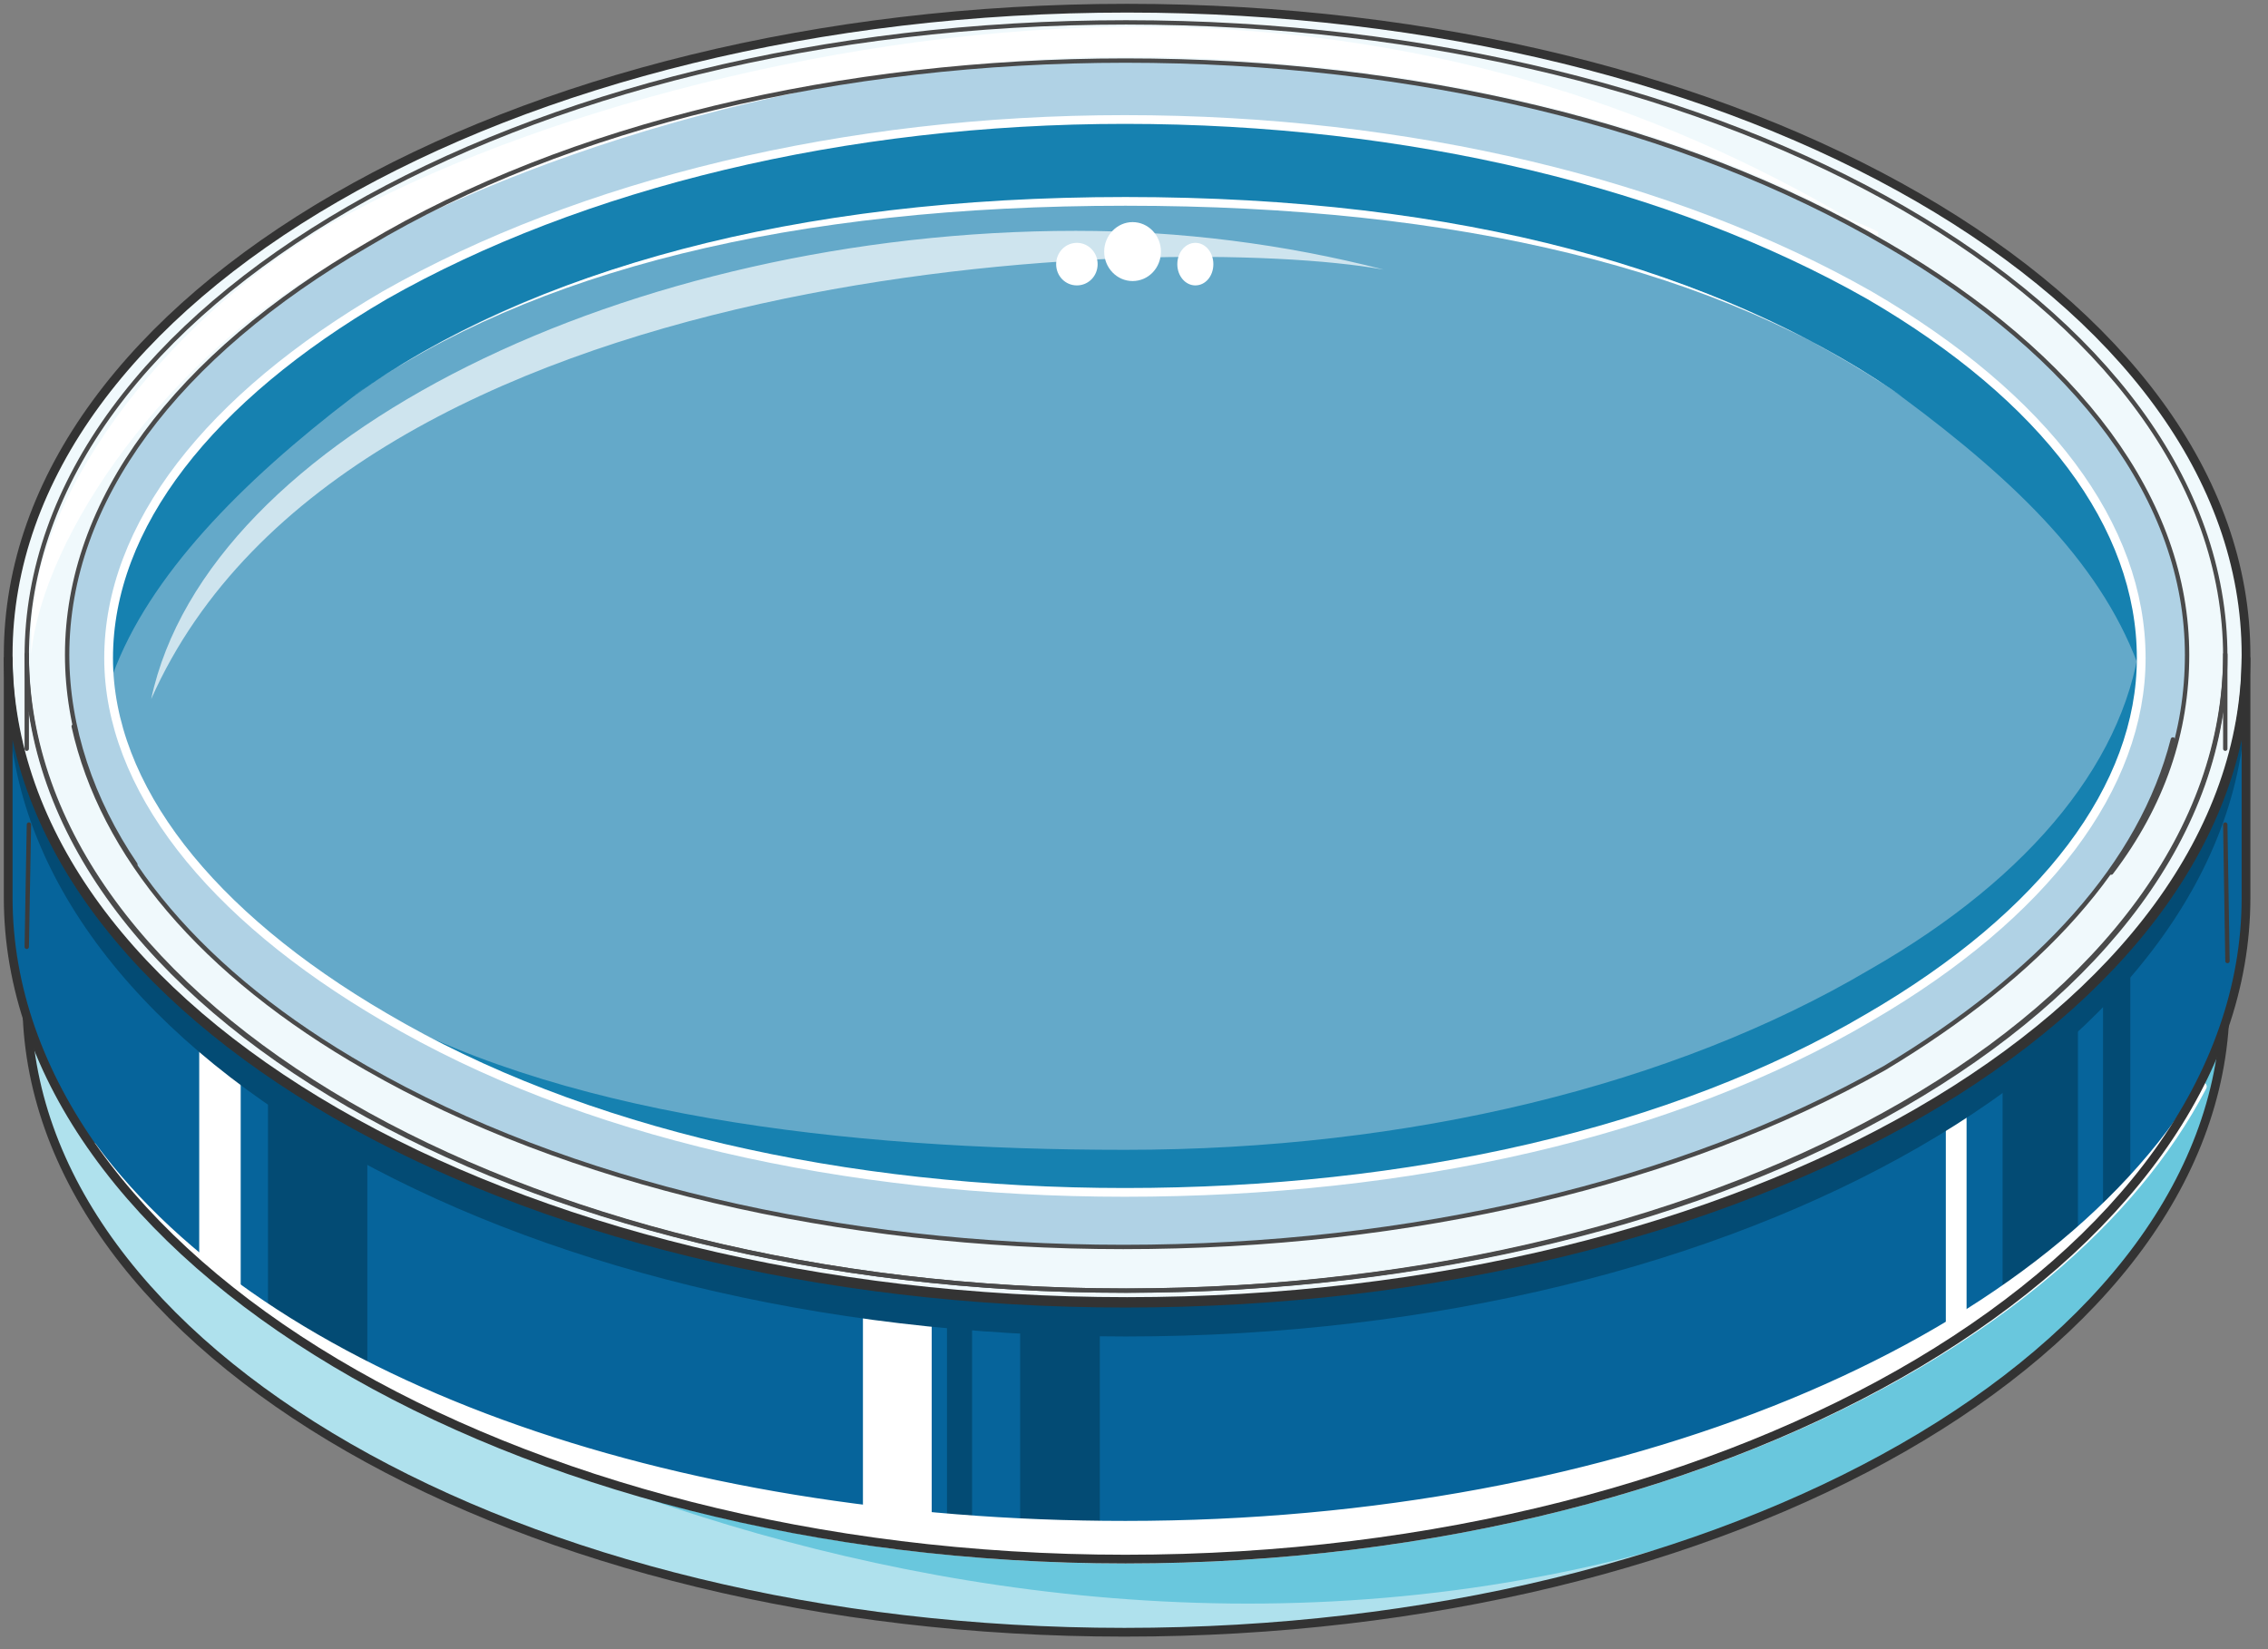 <svg xmlns="http://www.w3.org/2000/svg" version="1.0" viewBox="0 0 166.11 120.794"><rect x="0" y="0" width="166.11" height="120.794" fill="#808080" stroke="none"/><defs><clipPath clipPathUnits="userSpaceOnUse" id="a"><path d="M-.32-.32h165.9v120.887H-.32z"/></clipPath></defs><path d="M82.35 94.543c-36.138 0-66.96-14.072-76.953-33.18 1.799 25.025 35.538 42.214 76.953 42.214 41.695 0 75.434-17.19 77.193-42.214-9.954 19.108-40.775 33.18-77.193 33.18z" fill="#d36762" fill-rule="evenodd" fill-opacity="1" stroke="none"/><path d="M26.944 78.233C12.872 69.798 4.917 59.164 4.917 47.89c0-11.233 7.955-21.867 22.027-29.982C41.614 9.154 61.603 4.437 82.43 4.437c21.107 0 40.775 4.717 55.766 13.472 14.072 8.115 21.987 18.749 21.987 29.982 0 11.273-7.915 21.907-21.987 30.342-14.99 8.434-34.659 13.112-55.766 13.112-20.827 0-40.815-4.678-55.486-13.112z" fill="#d9f1f7" fill-rule="evenodd" fill-opacity="1" stroke="none"/><path d="M162.981 73.276c0 25.664-36.058 46.292-80.63 46.292-44.294 0-80.392-20.628-80.392-46.292V47.93c0 25.664 36.098 46.612 80.391 46.612 44.573 0 80.631-20.948 80.631-46.612v25.345z" fill="#afe1ed" fill-rule="evenodd" fill-opacity="1" stroke="none"/><path d="M160.183 60.403c-9.354 19.708-40.775 34.1-77.753 34.1S14.311 80.11 4.917 60.403v12.513c0 20.667 34.659 40.975 77.513 40.975 42.854 0 77.753-21.867 77.753-40.975V60.403z" fill="#a91f29" fill-rule="evenodd" fill-opacity="1" stroke="none"/><path d="M82.35 94.543c-36.138 0-66.96-14.072-76.953-33.18 1.799 25.025 35.538 42.214 76.953 42.214 41.695 0 75.434-17.19 77.193-42.214-9.954 19.108-40.775 33.18-77.193 33.18z" fill="#d36762" fill-rule="evenodd" fill-opacity="1" stroke="none"/><path d="M1.959 48.09C1.959 22.467 38.017 1.64 82.47 1.64c44.493 0 80.511 20.827 80.511 46.452 0 25.664-36.018 46.452-80.511 46.452-44.453 0-80.511-20.788-80.511-46.452z" fill="#f0f9fc" fill-rule="evenodd" fill-opacity="1" stroke="none"/><path d="M26.944 78.233C12.872 69.798 4.917 59.164 4.917 47.89c0-11.233 7.955-21.867 22.027-29.982C41.614 9.154 61.603 4.437 82.43 4.437c21.107 0 40.775 4.717 55.766 13.472 14.072 8.115 21.987 18.749 21.987 29.982 0 11.273-7.915 21.907-21.987 30.342-14.99 8.434-34.659 13.112-55.766 13.112-20.827 0-40.815-4.678-55.486-13.112z" fill="#bde6f0" fill-rule="evenodd" fill-opacity="1" stroke="none"/><path d="M9.914 63.322c4.397-20.668 37.577-36.618 72.516-36.618 34.02 0 71.037 18.149 72.196 37.217 3.798-4.997 5.557-10.313 5.557-15.95 0-11.273-7.915-21.907-21.987-30.062-14.99-8.755-34.659-13.472-55.766-13.472-20.827 0-40.815 4.717-55.486 13.472C12.872 26.064 4.917 36.698 4.917 47.971c0 5.317 1.799 10.633 4.997 15.35z" fill="#afe1ed" fill-rule="evenodd" fill-opacity="1" stroke="none"/><path d="M35.059 36.018c-14.891 5.937-23.346 17.51-25.685 24.385C.6 46.332 11.414 32.88 19.588 24.745c-1.759 6.256-4.957 16.27 15.47 11.273z" fill="#afe1ed" fill-rule="evenodd" fill-opacity="1" stroke="none"/><path d="M149.15 49.53c3.278 2.159 4.757 6.836 5.676 10.234 3.278-.92 3.838-13.632 2.958-16.15-.28 2.198-.88 3.437-1.759 5.316-.919 3.078-1.798 1.52-4.477 1.52z" fill="#c9ebf3" fill-rule="evenodd" fill-opacity="1" stroke="none"/><path d="M77.913 89.186c16.75 0 56.685-3.438 74.275-25.984-5.837 4.717-33.14 21.627-74.275 25.984z" fill="#9cdae9" fill-rule="evenodd" fill-opacity="1" stroke="none"/><path d="M18.909 85.228c2.078 1.56 4.137 3.118 6.476 4.678v-5.937c-2.339-1.24-4.398-2.798-6.476-4.377v5.636zM28.902 91.704c1.5.94 3.278 1.9 5.037 2.519v-6.336c-1.759-.94-3.537-1.58-5.037-2.539v6.356zM138.676 90.225c2.718-1.239 4.797-2.798 6.876-4.357v-6.276c-2.079 1.599-4.158 3.158-6.876 4.397v6.236zM130.52 94.543c1.8-.6 3.279-1.56 5.038-2.519v-6.676c-1.76.96-3.238 1.6-5.037 2.559v6.636zM154.027 76.674v-5.637c-.88.96-1.8 1.879-2.719 2.838v6.196c.92-.919 1.84-2.158 2.719-3.397zM62.722 102.378c1.5 0 2.678.32 4.157.32v-7.036c-1.479 0-2.658-.32-4.157-.32v7.036zM53.048 100.42c.88.299 2.039.599 3.198.599v-6.496c-1.16-.3-2.319-.3-3.198-.62v6.516z" fill="#c32d36" fill-rule="evenodd" fill-opacity="1" stroke="none"/><path d="M87.347 6.596c15.31 0 62.562 10.034 70.198 35.658-12.593-16.23-40.216-27.823-69.278-27.823 5.556-.64 11.433-1.239 11.433-3.118 0-1.879-6.476-3.758-12.353-4.717z" fill="#e6f6f9" fill-rule="evenodd" fill-opacity="1" stroke="none"/><path d="M23.426 21.627c-5.577 3.138-17.33 13.112-17.63 25.265 2.36-4.977 7.656-15.89 26.145-22.447-5.857 2.179-9.095 2.499-9.974 1.56-.88-.94-.3-3.439 1.459-4.378z" fill="#69c7dd" fill-rule="evenodd" fill-opacity="1" stroke="none"/><path clip-path="url(#a)" d="M158.904 62.562c-10.554 18.509-40.776 31.98-76.594 31.98-19.348 0-37.257-4.077-51.329-10.673l-17.909 6.596c4.437 7.516 59.284 40.696 115.89 20.668 20.547-8.475 34.02-22.227 34.02-37.897V62.242c-1.44 0-2.64 0-4.078.32z" fill="#69c7dd" fill-rule="evenodd" fill-opacity="1" stroke="none"/><path d="M160.183 60.403c-9.354 19.708-40.775 34.1-77.753 34.1S14.311 80.11 4.917 60.403v12.513c0 20.667 34.659 40.975 77.513 40.975 42.854 0 77.753-21.867 77.753-40.975V60.403z" fill="none" stroke="#fff" stroke-width=".64px" stroke-linecap="round" stroke-linejoin="round" stroke-miterlimit="4" stroke-dasharray="none" stroke-opacity="1"/><path d="M82.35 94.543c-36.138 0-66.96-14.072-76.953-33.18 1.799 25.025 35.538 42.214 76.953 42.214 41.695 0 75.434-17.19 77.193-42.214-9.954 19.108-40.775 33.18-77.193 33.18" fill="none" stroke="#fff" stroke-width=".64px" stroke-linecap="round" stroke-linejoin="round" stroke-miterlimit="4" stroke-dasharray="none" stroke-opacity="1"/><path d="M159.144 54.127c-2.04-18.748-34.3-37.857-76.874-37.857-41.655 0-74.195 17.23-76.873 36.938 2.078 9.394 9.394 18.149 21.427 25.025 14.67 8.434 34.619 13.112 55.446 13.112 21.147 0 40.815-4.678 55.766-13.112 11.433-6.876 18.789-15.031 21.108-24.106z" fill="#e43e3f" fill-rule="evenodd" fill-opacity="1" stroke="none"/><path d="M159.144 54.127c-2.04-18.748-34.3-37.857-76.874-37.857-41.655 0-74.195 17.23-76.873 36.938 2.078 9.394 9.394 18.149 21.427 25.025 14.67 8.434 34.619 13.112 55.446 13.112 21.147 0 40.815-4.678 55.766-13.112 11.433-6.876 18.789-15.031 21.108-24.106z" fill="#e75752" fill-rule="evenodd" fill-opacity="1" stroke="none"/><path d="M82.39 26.584c-34.899 0-68.039 15.99-72.436 36.618 3.838 5.636 9.394 10.633 17.03 15.03 14.67 8.435 34.579 13.113 55.406 13.113 21.107 0 40.775-4.678 55.726-13.112 7.316-4.398 12.872-9.075 16.39-14.392-1.159-19.108-38.097-37.257-72.116-37.257z" fill="#dd001a" fill-rule="evenodd" fill-opacity="1" stroke="none"/><path d="M8.115 53.608c3.838-19.469 34.939-34.54 67.56-34.54 7.635 0 15.27.96 22.865 2.839-16.11-2.839-76.034-.92-90.425 31.7z" fill="#fff" fill-rule="evenodd" fill-opacity="1" stroke="none"/><path d="M77.753 20.588c0-1.18.9-2.16 1.999-2.16 1.119 0 1.998.98 1.998 2.16 0 1.199-.879 2.158-1.998 2.158-1.1 0-2-.96-2-2.158zM82.87 21.427c0-.72.68-1.32 1.519-1.32.84 0 1.519.6 1.519 1.32 0 .74-.68 1.32-1.52 1.32-.839 0-1.518-.58-1.518-1.32zM74.235 21.427c0-.72.64-1.32 1.4-1.32.779 0 1.398.6 1.398 1.32 0 .74-.62 1.32-1.399 1.32-.76 0-1.399-.58-1.399-1.32z" fill="#fff" fill-rule="evenodd" fill-opacity="1" stroke="none"/><path d="M159.144 54.127c-2.04-18.748-34.3-37.857-76.874-37.857-41.655 0-74.195 17.23-76.873 36.938 2.078 9.394 9.394 18.149 21.427 25.025 14.67 8.434 34.619 13.112 55.446 13.112 21.147 0 40.815-4.678 55.766-13.112 11.433-6.876 18.789-15.031 21.108-24.106" fill="none" stroke="#333" stroke-width=".64px" stroke-linecap="round" stroke-linejoin="round" stroke-miterlimit="4" stroke-dasharray="none" stroke-opacity="1"/><path d="M162.981 73.276c0 25.664-36.058 46.292-80.63 46.292-44.294 0-80.392-20.628-80.392-46.292V47.93c0 25.664 36.098 46.612 80.391 46.612 44.573 0 80.631-20.948 80.631-46.612v25.345z" fill="none" stroke="#333" stroke-width=".64px" stroke-linecap="round" stroke-linejoin="round" stroke-miterlimit="4" stroke-dasharray="none" stroke-opacity="1"/><path d="M1.959 48.09C1.959 22.467 38.017 1.64 82.47 1.64c44.493 0 80.511 20.827 80.511 46.452 0 25.664-36.018 46.452-80.511 46.452-44.453 0-80.511-20.788-80.511-46.452" fill="none" stroke="#333" stroke-width=".64px" stroke-linecap="round" stroke-linejoin="round" stroke-miterlimit="4" stroke-dasharray="none" stroke-opacity="1"/><path d="M26.944 78.233C12.872 69.798 4.917 59.164 4.917 47.89c0-11.233 7.955-21.867 22.027-29.982C41.614 9.154 61.603 4.437 82.43 4.437c21.107 0 40.775 4.717 55.766 13.472 14.072 8.115 21.987 18.749 21.987 29.982 0 11.273-7.915 21.907-21.987 30.342-14.99 8.434-34.659 13.112-55.766 13.112-20.827 0-40.815-4.678-55.486-13.112" fill="none" stroke="#333" stroke-width=".64px" stroke-linecap="round" stroke-linejoin="round" stroke-miterlimit="4" stroke-dasharray="none" stroke-opacity="1"/><path d="M26.944 78.233C12.872 69.798 4.917 59.164 4.917 47.89c0-11.233 7.955-21.867 22.027-29.982C41.614 9.154 61.603 4.437 82.43 4.437c21.107 0 40.775 4.717 55.766 13.472 14.072 8.115 21.987 18.749 21.987 29.982 0 11.273-7.915 21.907-21.987 30.342-14.99 8.434-34.659 13.112-55.766 13.112-20.827 0-40.815-4.678-55.486-13.112" fill="none" stroke="#333" stroke-width=".64px" stroke-linecap="round" stroke-linejoin="round" stroke-miterlimit="4" stroke-dasharray="none" stroke-opacity="1"/><path d="M26.944 78.233C12.872 69.798 4.917 59.164 4.917 47.89c0-11.233 7.955-21.867 22.027-29.982C41.614 9.154 61.603 4.437 82.43 4.437c21.107 0 40.775 4.717 55.766 13.472 14.072 8.115 21.987 18.749 21.987 29.982 0 11.273-7.915 21.907-21.987 30.342-14.99 8.434-34.659 13.112-55.766 13.112-20.827 0-40.815-4.678-55.486-13.112" fill="none" stroke="#333" stroke-width=".64px" stroke-linecap="round" stroke-linejoin="round" stroke-miterlimit="4" stroke-dasharray="none" stroke-opacity="1"/><path d="M154.626 63.921c3.798-4.997 5.557-10.313 5.557-15.95 0-11.273-7.915-21.907-21.987-30.062-14.99-8.755-34.659-13.472-55.766-13.472-20.827 0-40.815 4.717-55.486 13.472C12.872 26.064 4.917 36.698 4.917 47.971c0 5.317 1.799 10.633 4.997 15.35" fill="none" stroke="#333" stroke-width=".64px" stroke-linecap="round" stroke-linejoin="round" stroke-miterlimit="4" stroke-dasharray="none" stroke-opacity="1"/><path d="M27.783 41.015c14.112-9.114 34.62-14.111 54.567-14.111 21.107 0 45.173 7.195 59.524 17.829-14.351-10.953-38.097-18.469-59.524-18.469-19.948 0-40.176 5.637-54.567 14.751z" fill="#f6c6bb" fill-rule="evenodd" fill-opacity="1" stroke="none"/><path d="M23.786 90.305c0-1.139.899-2.078 1.998-2.078 1.12 0 2 .939 2 2.078 0 1.16-.88 2.079-2 2.079-1.099 0-1.998-.92-1.998-2.079zM28.423 92.784c0-.78.64-1.44 1.399-1.44.78 0 1.4.66 1.4 1.44 0 .8-.62 1.439-1.4 1.439-.76 0-1.4-.64-1.4-1.44zM21.067 88.626c0-.88.62-1.599 1.36-1.599.759 0 1.359.72 1.359 1.6 0 .899-.6 1.598-1.36 1.598-.74 0-1.359-.7-1.359-1.599z" fill="#fff" fill-rule="evenodd" fill-opacity="1" stroke="none"/><path d="M164.5 65.76c0 26.264-36.618 48.45-82.07 48.45C37.257 114.21.6 92.025.6 65.76V48.25c0 25.985 36.657 47.212 81.83 47.212 45.452 0 82.07-21.227 82.07-47.211v17.51z" fill="#06649b" fill-rule="evenodd" fill-opacity="1" stroke="none"/><path d="M.6 47.97C.6 21.828 37.297.6 82.55.6c45.293 0 81.95 21.227 81.95 47.37 0 26.185-36.657 47.372-81.95 47.372C37.297 95.342.6 74.155.6 47.971z" fill="#f0f9fc" fill-rule="evenodd" fill-opacity="1" stroke="none"/><path d="m156.985 60.084.28-.28c.28-.64.28-.96.6-1.56l.28-.32c.279-.639.279-1.278.599-1.558v-.32c.28-.64.56-1.24.56-1.879.6-1.879.879-4.077.879-6.276 0-11.233-7.915-21.867-21.987-29.982-14.99-8.755-34.659-13.472-55.766-13.472-20.827 0-40.815 4.717-55.486 13.472C12.872 26.024 4.917 36.658 4.917 47.891c0 5.317 1.799 10.634 4.997 15.35 3.838 5.597 9.394 10.634 17.03 14.992 14.67 8.434 34.659 13.112 55.486 13.112 21.107 0 40.775-4.678 55.766-13.112 7.915-4.678 14.072-10.314 17.59-16.27.32 0 .32-.28.32-.28.28-.32.56-.96.879-1.6z" fill="#b0d2e5" fill-rule="evenodd" fill-opacity="1" stroke="none"/><path d="M28.183 74.515C15.31 66.999 7.955 57.605 7.955 48.21c0-9.674 7.356-19.069 20.228-26.584 14.351-8.155 33.7-12.872 54.207-12.872 20.827 0 40.176 4.717 54.527 12.872 12.912 7.515 19.908 16.91 19.908 26.584 0 9.394-6.996 18.788-19.908 26.304-14.351 8.475-33.7 12.832-54.527 12.832-20.508 0-39.856-4.357-54.207-12.832z" fill="#64a9c9" fill-rule="evenodd" fill-opacity="1" stroke="none"/><path d="M136.917 21.587c-14.351-8.115-33.7-12.832-54.527-12.832-20.508 0-39.856 4.717-54.207 12.832C15.31 29.062 7.955 38.457 7.955 48.13c0 .32.32.96.32 1.24 2.638-7.157 9.354-14.032 17.59-20.309 14.63-10.593 35.138-14.35 56.525-14.35 21.427 0 41.935 3.757 56.886 14.35 8.474 6.277 14.91 12.513 17.549 20.308v-1.24c0-9.673-6.996-19.068-19.908-26.543z" fill="#1681b0" fill-rule="evenodd" fill-opacity="1" stroke="none"/><path d="M14.591 92.984c.92.94 1.839 1.579 3.038 2.198V76.933c-1.199-.64-2.118-1.579-3.038-2.218v18.269z" fill="#fff" fill-rule="evenodd" fill-opacity="1" stroke="none"/><path d="M19.628 96.661c2.339 1.56 4.657 3.119 7.276 4.358v-18.09c-2.619-1.239-4.937-2.798-7.276-4.377v18.11z" fill="#034b74" fill-rule="evenodd" fill-opacity="1" stroke="none"/><path d="M63.202 112.392c1.499.32 3.278.62 5.037.62v-18.15c-1.76-.32-3.538-.32-5.037-.64v18.17z" fill="#fff" fill-rule="evenodd" fill-opacity="1" stroke="none"/><path d="M69.358 113.331h1.839V95.182c-.6 0-1.22 0-1.839-.32v18.47zM74.715 113.571h5.836V95.342h-5.836v18.23z" fill="#034b74" fill-rule="evenodd" fill-opacity="1" stroke="none"/><path d="M142.514 98.54c.32-.28.92-.6 1.519-.92V79.593c-.6.32-1.2.64-1.52.96V98.54z" fill="#fff" fill-rule="evenodd" fill-opacity="1" stroke="none"/><path d="M146.671 96.062c2.039-1.56 3.798-3.118 5.517-4.677v-18.19c-1.72 1.6-3.478 3.159-5.517 4.398v18.469zM154.027 89.906c.6-.92 1.439-1.56 1.998-2.16V69.199c-.56.96-1.399 1.6-1.998 2.519v18.189z" fill="#034b74" fill-rule="evenodd" fill-opacity="1" stroke="none"/><path d="M156.825 46.252c-.88 9.114-7.875 17.91-19.908 24.785-14.351 8.475-33.7 13.192-54.527 13.192-20.508 0-41.895-2.519-56.286-10.993.6.64 1.48.959 2.079 1.279 14.351 8.475 33.7 12.832 54.207 12.832 20.827 0 40.176-4.357 54.527-12.832 12.912-7.556 19.908-16.95 19.908-26.344v-1.919z" fill="#1681b0" fill-rule="evenodd" fill-opacity="1" stroke="none"/><path d="M2.279 47.931c.88-8.755 9.994-21.867 22.306-28.743 14.391-8.435 36.978-15.03 57.805-15.03 20.548 0 40.815 4.717 55.167 13.152v-.32c-.56-.32-1.44-.64-2.04-.92-14.39-8.475-31.7-14.111-52.247-14.111-20.828 0-44.573 6.276-58.965 14.391C11.393 23.866 2.28 37.018 2.28 46.372v1.559z" fill="#fff" fill-rule="evenodd" fill-opacity="1" stroke="none"/><path d="M82.43 95.422C38.737 95.422 2.678 75.754.6 50.73c0 25.945 36.657 47.172 81.83 47.172 45.452 0 82.07-21.227 82.07-47.172-2.318 25.025-38.097 44.693-82.07 44.693z" fill="#034b74" fill-rule="evenodd" fill-opacity="1" stroke="none"/><path d="M6.756 83.99c12.352 17.469 41.655 30.22 75.674 30.22 37.257 0 68.638-14.95 78.872-34.618-11.433 19.028-42.494 32.14-78.872 32.14-33.74 0-63.042-10.593-75.674-27.743z" fill="#fff" fill-rule="evenodd" fill-opacity="1" stroke="none"/><path d="M6.756 83.99c12.352 17.469 41.655 30.22 75.674 30.22 37.257 0 68.638-14.95 78.872-34.618-11.433 19.028-42.494 32.14-78.872 32.14-33.74 0-63.042-10.593-75.674-27.743" fill="none" stroke="#fff" stroke-width=".64px" stroke-linecap="round" stroke-linejoin="round" stroke-miterlimit="4" stroke-dasharray="none" stroke-opacity="1"/><path d="M25.784 29.062c13.232-9.314 32.3-13.991 56.646-13.991 24.345 0 43.694 4.677 56.886 13.991-13.472-9.314-32.26-14.63-56.886-14.63-24.345 0-43.414 5.316-56.646 14.63z" fill="#fff" fill-rule="evenodd" fill-opacity="1" stroke="none"/><path d="M164.5 65.76c0 26.264-36.618 48.45-82.07 48.45C37.257 114.21.6 92.025.6 65.76V48.25c0 25.985 36.657 47.212 81.83 47.212 45.452 0 82.07-21.227 82.07-47.211v17.51z" fill="none" stroke="#333" stroke-width=".64px" stroke-linecap="round" stroke-linejoin="round" stroke-miterlimit="4" stroke-dasharray="none" stroke-opacity="1"/><path d="M.6 47.97C.6 21.828 37.297.6 82.55.6c45.293 0 81.95 21.227 81.95 47.37 0 26.185-36.657 47.372-81.95 47.372C37.297 95.342.6 74.155.6 47.971" fill="none" stroke="#333" stroke-width=".64px" stroke-linecap="round" stroke-linejoin="round" stroke-miterlimit="4" stroke-dasharray="none" stroke-opacity="1"/><path d="M28.183 74.515s0 0 0 0C15.31 66.999 7.955 57.605 7.955 48.21c0-9.674 7.356-19.069 20.228-26.584 14.351-8.155 33.7-12.872 54.207-12.872 20.827 0 40.176 4.717 54.527 12.872 12.912 7.515 19.908 16.91 19.908 26.584 0 9.394-6.996 18.788-19.908 26.304-14.351 8.475-33.7 12.832-54.527 12.832-20.508 0-39.856-4.357-54.207-12.832" fill="none" stroke="#fff" stroke-width=".64px" stroke-linecap="round" stroke-linejoin="round" stroke-miterlimit="4" stroke-dasharray="none" stroke-opacity="1"/><path d="M11.073 51.209c4.118-19.308 35.179-34.3 67.72-34.3 7.635 0 15.23.96 22.546 2.839-15.79-2.838-75.874-.96-90.266 31.461z" fill="#cee4ee" fill-rule="evenodd" fill-opacity="1" stroke="none"/><path d="M80.871 18.429c0-1.18.94-2.159 2.079-2.159 1.159 0 2.078.98 2.078 2.159 0 1.2-.919 2.159-2.078 2.159-1.14 0-2.079-.96-2.079-2.16zM86.228 19.348c0-.86.6-1.559 1.319-1.559.74 0 1.32.7 1.32 1.56 0 .879-.58 1.558-1.32 1.558-.72 0-1.32-.68-1.32-1.559zM77.353 19.348c0-.86.68-1.559 1.52-1.559.839 0 1.518.7 1.518 1.56 0 .879-.68 1.558-1.519 1.558-.84 0-1.519-.68-1.519-1.559z" fill="#fff" fill-rule="evenodd" fill-opacity="1" stroke="none"/><path d="M5.397 53.208c2.078 9.394 9.394 18.149 21.427 25.025 14.67 8.434 34.619 13.112 55.446 13.112 21.147 0 40.815-4.678 55.766-13.112 11.433-6.876 18.789-14.991 21.108-24.066" fill="none" stroke="#4a4a4a" stroke-width=".32px" stroke-linecap="round" stroke-linejoin="round" stroke-miterlimit="4" stroke-dasharray="none" stroke-opacity="1"/><path d="m162.981 60.403.16 9.994" fill="none" stroke="#3b3b3b" stroke-width=".32px" stroke-linecap="round" stroke-linejoin="round" stroke-miterlimit="4" stroke-dasharray="none" stroke-opacity="1"/><path d="M1.959 54.847V47.93c0 25.664 36.098 46.612 80.391 46.612 44.573 0 80.631-20.948 80.631-46.612v6.916" fill="none" stroke="#4a4a4a" stroke-width=".32px" stroke-linecap="round" stroke-linejoin="round" stroke-miterlimit="4" stroke-dasharray="none" stroke-opacity="1"/><path d="m1.959 69.358.16-8.955" fill="none" stroke="#3b3b3b" stroke-width=".32px" stroke-linecap="round" stroke-linejoin="round" stroke-miterlimit="4" stroke-dasharray="none" stroke-opacity="1"/><path d="M154.626 63.921c3.798-4.997 5.557-10.313 5.557-15.95 0-11.273-7.915-21.907-21.987-30.062-14.99-8.755-34.659-13.472-55.766-13.472-20.827 0-40.815 4.717-55.486 13.472C12.872 26.064 4.917 36.698 4.917 47.971c0 5.317 1.799 10.633 4.997 15.35" fill="none" stroke="#4a4a4a" stroke-width=".32px" stroke-linecap="round" stroke-linejoin="round" stroke-miterlimit="4" stroke-dasharray="none" stroke-opacity="1"/><path d="M1.959 48.09C1.959 22.467 38.017 1.64 82.47 1.64c44.493 0 80.511 20.827 80.511 46.452 0 25.664-36.018 46.452-80.511 46.452-44.453 0-80.511-20.788-80.511-46.452" fill="none" stroke="#4a4a4a" stroke-width=".32px" stroke-linecap="round" stroke-linejoin="round" stroke-miterlimit="4" stroke-dasharray="none" stroke-opacity="1"/></svg>